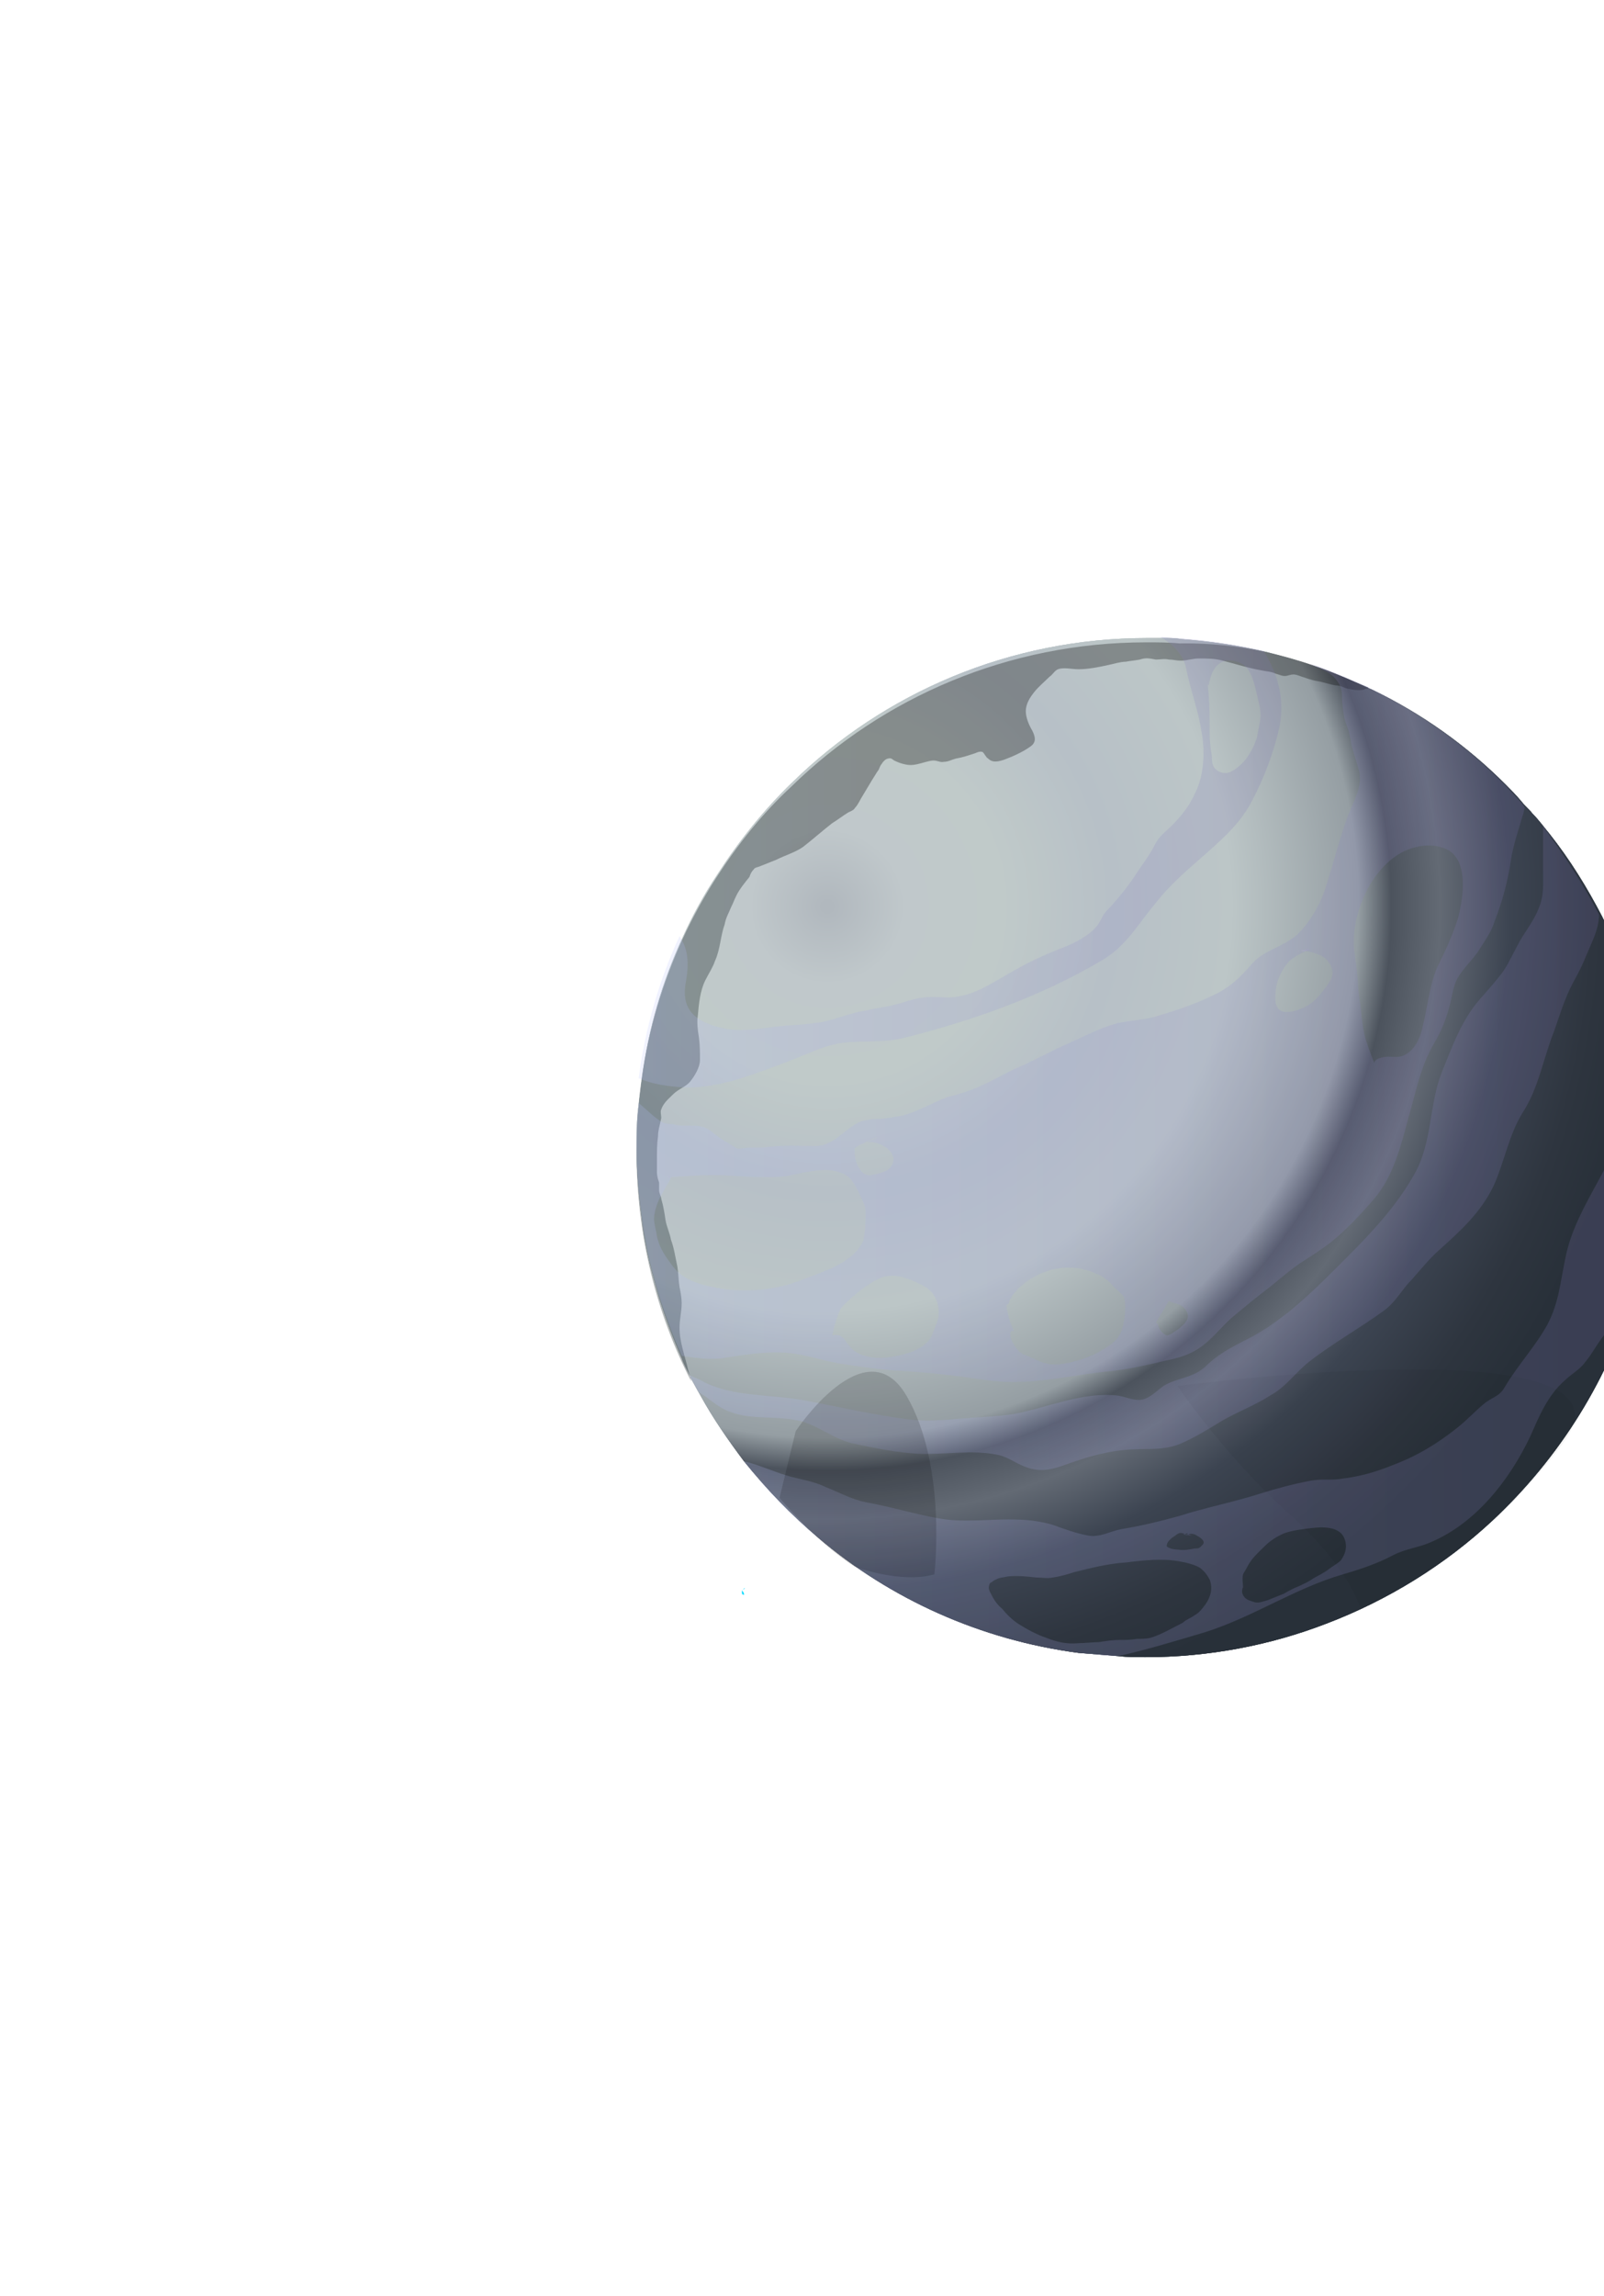 <svg width="504" height="721" viewBox="0 0 504 721" fill="none" xmlns="http://www.w3.org/2000/svg">
<g filter="url(#filter0_f_13_249)">
<path fill-rule="evenodd" clip-rule="evenodd" d="M520 360.168C520 375.374 517.973 390.58 513.918 404.434C505.808 432.818 489.926 457.824 468.976 477.422C454.108 491.277 436.198 502.428 416.6 509.862C399.028 516.62 379.768 520.337 359.831 520.337C357.128 520.337 354.087 520.337 351.383 519.999C347.328 519.661 342.936 519.323 338.881 518.985C308.131 514.93 279.747 502.09 257.107 482.829C248.659 475.733 240.887 467.623 233.791 458.837C228.722 452.079 223.992 445.321 219.937 437.887C218.923 436.198 217.909 434.17 216.895 432.481C216.895 432.481 216.895 432.481 216.895 432.143C215.882 430.115 214.868 428.426 214.192 426.398C211.489 420.316 209.123 413.896 207.096 407.475C205.744 402.745 204.393 398.014 203.379 393.283C202.703 389.904 202.027 386.525 201.69 382.808C200.676 375.374 200 367.94 200 360.168C200 355.775 200 351.382 200.676 346.99C201.014 344.286 201.352 341.583 201.69 338.88C203.717 322.998 208.11 308.13 214.53 294.276C217.571 287.517 221.288 280.759 225.343 274.677C232.101 264.202 239.873 254.402 248.997 245.617C277.719 217.57 317.255 200.337 360.507 200.337C362.196 200.337 363.886 200.337 365.576 200.337C367.265 200.337 369.292 200.337 370.982 200.675C380.106 201.351 389.229 202.702 398.015 204.73C403.083 206.081 408.152 207.433 412.883 209.123C416.262 210.136 419.303 211.488 422.682 212.84C425.048 213.853 427.413 214.867 429.778 215.881C430.116 216.219 430.454 216.219 431.13 216.557C446.674 223.991 460.866 234.128 473.031 246.293C474.72 247.982 476.41 249.672 478.099 251.699C479.113 253.051 480.465 254.064 481.478 255.416C483.506 257.444 485.195 259.809 486.885 261.836C493.305 269.946 498.712 278.732 503.442 287.855C508.849 298.669 513.242 310.157 516.283 321.984C518.31 333.811 520 346.652 520 360.168Z" fill="url(#paint0_radial_13_249)"/>
</g>
<g filter="url(#filter1_f_13_249)">
<path fill-rule="evenodd" clip-rule="evenodd" d="M520 360.168C520 375.374 517.973 390.58 513.918 404.434C505.808 432.818 489.926 457.824 468.976 477.422C454.108 491.277 436.198 502.428 416.6 509.862C399.028 516.62 379.768 520.337 359.831 520.337C357.128 520.337 354.087 520.337 351.383 519.999C347.328 519.661 342.936 519.323 338.881 518.985C308.131 514.93 279.747 502.09 257.107 482.829C248.659 475.733 240.887 467.623 233.791 458.837C228.722 452.079 223.992 445.321 219.937 437.887C218.923 436.198 217.909 434.17 216.895 432.481C216.895 432.481 216.895 432.481 216.895 432.143C215.882 430.115 214.868 428.426 214.192 426.398C211.489 420.316 209.123 413.896 207.096 407.475C205.744 402.745 204.393 398.014 203.379 393.283C202.703 389.904 202.027 386.525 201.69 382.808C200.676 375.374 200 367.94 200 360.168C200 355.775 200 351.382 200.676 346.99C201.014 344.286 201.352 341.583 201.69 338.88C203.717 322.998 208.11 308.13 214.53 294.276C217.571 287.517 221.288 280.759 225.343 274.677C232.101 264.202 239.873 254.402 248.997 245.617C277.719 217.57 317.255 200.337 360.507 200.337C362.196 200.337 363.886 200.337 365.576 200.337C367.265 200.337 369.292 200.337 370.982 200.675C380.106 201.351 389.229 202.702 398.015 204.73C403.083 206.081 408.152 207.433 412.883 209.123C416.262 210.136 419.303 211.488 422.682 212.84C425.048 213.853 427.413 214.867 429.778 215.881C430.116 216.219 430.454 216.219 431.13 216.557C446.674 223.991 460.866 234.128 473.031 246.293C474.72 247.982 476.41 249.672 478.099 251.699C479.113 253.051 480.465 254.064 481.478 255.416C483.506 257.444 485.195 259.809 486.885 261.836C493.305 269.946 498.712 278.732 503.442 287.855C508.849 298.669 513.242 310.157 516.283 321.984C518.31 333.811 520 346.652 520 360.168Z" fill="url(#paint1_radial_13_249)"/>
</g>
<path fill-rule="evenodd" clip-rule="evenodd" d="M520 360.168C520 375.374 517.973 390.58 513.918 404.434C505.808 432.818 489.926 457.824 468.976 477.422C454.108 491.277 436.198 502.428 416.6 509.862C399.028 516.62 379.768 520.337 359.831 520.337C357.128 520.337 354.087 520.337 351.383 519.999C347.328 519.661 342.936 519.323 338.881 518.985C308.131 514.93 279.747 502.09 257.107 482.829C248.659 475.733 240.887 467.623 233.791 458.837C228.722 452.079 223.992 445.321 219.937 437.887C218.923 436.198 217.909 434.17 216.895 432.481C216.895 432.481 216.895 432.481 216.895 432.143C215.882 430.115 214.868 428.426 214.192 426.398C211.489 420.316 209.123 413.896 207.096 407.475C205.744 402.745 204.393 398.014 203.379 393.283C202.703 389.904 202.027 386.525 201.69 382.808C200.676 375.374 200 367.94 200 360.168C200 355.775 200 351.382 200.676 346.99C201.014 344.286 201.352 341.583 201.69 338.88C203.717 322.998 208.11 308.13 214.53 294.276C217.571 287.517 221.288 280.759 225.343 274.677C232.101 264.202 239.873 254.402 248.997 245.617C277.719 217.57 317.255 200.337 360.507 200.337C362.196 200.337 363.886 200.337 365.576 200.337C367.265 200.337 369.292 200.337 370.982 200.675C380.106 201.351 389.229 202.702 398.015 204.73C403.083 206.081 408.152 207.433 412.883 209.123C416.262 210.136 419.303 211.488 422.682 212.84C425.048 213.853 427.413 214.867 429.778 215.881C430.116 216.219 430.454 216.219 431.13 216.557C446.674 223.991 460.866 234.128 473.031 246.293C474.72 247.982 476.41 249.672 478.099 251.699C479.113 253.051 480.465 254.064 481.478 255.416C483.506 257.444 485.195 259.809 486.885 261.836C493.305 269.946 498.712 278.732 503.442 287.855C508.849 298.669 513.242 310.157 516.283 321.984C518.31 333.811 520 346.652 520 360.168Z" fill="url(#paint2_radial_13_249)"/>
<path opacity="0.3" fill-rule="evenodd" clip-rule="evenodd" d="M430.116 216.22C429.44 216.22 429.102 216.22 428.427 216.557C426.737 216.895 425.047 216.557 423.358 216.22C422.006 215.882 421.331 215.206 419.641 215.206C417.614 214.868 415.924 214.192 413.897 213.854C411.869 213.516 410.179 212.84 408.152 212.165C406.462 211.489 405.787 211.827 404.435 212.165C403.083 212.503 402.07 211.827 400.718 211.489C399.366 210.813 397.677 210.813 396.325 210.475C392.27 209.799 388.215 208.448 384.161 207.434C381.795 206.758 379.43 206.758 376.727 206.758C374.699 206.758 373.009 207.434 370.982 207.434C369.63 207.434 368.617 207.096 367.265 207.096C365.913 206.758 364.562 207.096 363.21 207.096C361.183 206.758 360.169 206.42 358.141 207.096C356.452 207.434 355.438 207.434 353.749 207.772C352.059 207.772 350.032 208.448 348.342 208.786C345.301 209.461 341.922 210.137 338.881 210.137C336.853 210.137 334.15 209.461 332.46 210.137C331.447 210.475 330.771 211.827 329.757 212.503C328.068 214.192 326.378 215.544 325.026 217.233C323.675 218.923 322.323 220.95 322.323 223.316C322.323 225.343 323.337 227.708 324.351 229.398C325.364 231.425 325.702 233.115 323.675 234.467C321.309 236.156 318.268 237.508 315.565 238.522C313.537 239.197 311.848 239.535 310.496 238.184C309.82 237.846 309.483 236.832 308.807 236.156C308.131 235.818 307.117 236.156 306.441 236.494C304.414 237.17 302.386 237.846 300.359 238.184C299.007 238.522 297.994 239.197 296.642 239.197C295.29 239.535 294.277 238.522 292.587 238.859C290.56 239.197 288.194 240.211 286.167 240.211C284.477 240.211 282.45 239.535 281.098 238.859C280.422 238.522 280.084 237.846 279.071 238.184C278.395 238.184 277.381 239.197 277.043 239.873C276.367 240.549 276.367 241.563 275.692 242.239C275.016 243.252 274.678 243.928 274.002 244.942C272.988 246.631 271.975 248.321 270.961 250.01C270.285 251.024 269.609 252.714 268.596 253.727C268.258 254.403 267.244 254.741 266.568 255.079C264.879 256.093 263.189 257.444 261.499 258.458C258.458 260.824 255.417 263.527 252.376 265.892C250.011 267.582 246.631 268.595 243.928 269.947C242.239 270.623 240.549 271.299 238.86 271.975C238.184 272.312 237.17 272.312 236.832 272.988C236.156 273.664 235.818 274.34 235.48 275.354C234.129 277.043 232.439 279.071 231.426 281.098C230.75 282.45 230.412 283.463 229.736 284.815C229.06 286.505 228.046 288.194 227.708 290.222C226.357 293.939 226.357 297.994 224.667 301.711C223.992 303.738 222.64 305.765 221.626 307.793C219.937 311.172 219.599 315.227 219.261 318.944C218.923 320.971 219.261 323.675 219.599 325.702C219.937 328.068 219.937 330.433 219.937 332.798C219.937 335.164 218.247 337.867 216.895 339.556C215.544 341.246 213.178 341.922 211.489 343.611C210.137 344.963 208.448 346.315 207.772 348.342C207.434 349.018 207.772 350.032 207.772 351.045C207.434 353.073 206.758 354.762 206.758 356.79C206.42 359.155 206.42 361.521 206.42 364.224C206.42 365.575 206.42 366.589 206.42 367.941C206.42 369.292 206.758 370.306 207.096 371.32C207.096 371.996 207.096 373.009 207.096 373.685C207.096 374.699 207.772 375.713 207.772 376.389C208.448 378.754 208.786 380.781 209.123 383.147C209.461 385.174 210.475 387.202 210.813 389.229C211.827 391.932 212.165 394.636 212.841 397.677C213.178 399.704 213.178 402.07 213.516 404.097C213.854 405.787 214.192 407.476 214.192 409.166C214.192 411.869 213.516 414.234 213.516 416.938C213.516 421.33 215.206 425.723 216.22 430.116C216.558 431.468 216.895 432.481 217.233 433.833C206.082 412.207 200 387.54 200 361.521C200 329.757 209.124 300.359 225.005 275.692C231.763 265.216 239.535 255.417 248.659 246.969C277.381 218.923 316.917 201.689 360.169 201.689C363.548 201.689 367.265 201.689 370.644 202.027C391.595 201.689 411.869 207.096 430.116 216.22Z" fill="url(#paint3_linear_13_249)"/>
<path opacity="0.1" fill-rule="evenodd" clip-rule="evenodd" d="M369.969 435.185C369.969 435.185 384.837 457.149 404.774 475.059C424.711 492.968 427.414 505.133 427.414 505.133C427.414 505.133 464.922 489.589 491.617 452.419C518.312 415.587 369.969 435.185 369.969 435.185Z" fill="black" fill-opacity="0.5"/>
<path opacity="0.4" fill-rule="evenodd" clip-rule="evenodd" d="M397.002 204.393C388.216 202.365 379.431 201.014 369.969 200.338C368.28 200.338 366.252 200 364.562 200C368.279 202.027 371.996 205.744 372.672 209.799C374.024 216.558 376.389 222.64 377.403 229.06C378.755 235.48 378.417 243.59 375.376 249.335C373.686 253.052 371.321 256.093 368.28 259.134C366.252 261.162 364.225 262.513 362.873 265.216C361.521 267.92 359.832 270.285 358.142 272.65C355.777 276.368 353.074 280.084 350.032 283.464C349.019 284.815 348.005 285.491 346.991 286.843C345.978 288.532 345.302 290.222 343.95 291.573C340.909 294.615 336.516 296.642 332.799 297.994C327.73 300.021 323.338 302.049 318.607 304.752C311.849 308.469 306.104 312.862 298.332 313.2C295.629 313.2 292.926 312.862 290.222 313.2C286.843 313.538 283.802 314.889 280.761 315.565C278.058 316.241 275.017 316.579 272.313 317.255C267.583 317.93 263.866 319.62 259.473 320.634C253.728 321.985 247.646 321.647 241.564 322.661C236.157 323.337 231.764 324.013 226.358 322.661C218.248 320.634 213.855 316.917 215.544 308.131C216.558 302.387 216.22 297.994 213.517 293.939C207.097 307.793 202.704 322.999 200.677 338.543C204.394 340.232 208.786 340.908 212.503 341.246C224.33 342.598 237.171 337.191 247.984 333.136C253.39 331.109 259.135 328.068 265.217 327.392C271.637 326.716 277.044 327.392 283.464 326.04C305.09 320.634 326.379 313.2 345.977 301.711C354.087 296.98 357.466 290.222 363.211 283.464C367.942 277.381 373.686 272.65 379.43 267.582C385.175 262.513 390.244 257.782 393.623 251.024C397.34 243.928 400.381 235.818 402.07 228.046C403.76 219.261 401.395 211.151 397.002 204.393ZM395.988 226.019C395.65 227.709 395.312 229.736 394.974 231.426C393.623 235.818 390.919 240.211 386.865 242.239C385.175 243.252 382.472 242.577 381.458 240.887C380.782 239.873 380.782 238.522 380.782 237.508C380.444 235.143 380.106 233.115 380.106 230.75C380.106 225.343 380.106 219.937 379.43 214.53C380.106 217.571 379.431 209.799 384.161 207.772C386.527 206.758 389.906 207.772 391.595 209.461C393.623 211.827 394.299 215.544 394.974 218.247C395.65 221.288 396.326 223.316 395.988 226.019Z" fill="url(#paint4_linear_13_249)" fill-opacity="0.5"/>
<path opacity="0.4" fill-rule="evenodd" clip-rule="evenodd" d="M372.671 481.816C372.333 481.816 371.658 482.154 371.32 482.154L374.361 482.492C374.361 482.154 373.685 481.816 372.671 481.816ZM372.671 481.816C372.333 481.816 371.658 482.154 371.32 482.154L374.361 482.492C374.361 482.154 373.685 481.816 372.671 481.816ZM515.269 321.309C515.269 325.364 513.918 329.757 513.918 333.812C513.918 339.556 512.904 343.949 511.552 349.356C510.538 353.073 508.511 355.776 507.497 359.493C506.146 363.548 504.118 367.265 502.091 370.982C498.036 378.416 493.643 386.188 491.953 394.635C490.264 402.407 489.926 408.828 486.209 415.924C482.492 422.682 477.085 428.426 473.03 435.185C471.341 438.226 469.989 438.226 466.948 440.253C463.907 442.619 460.866 445.998 457.825 448.363C451.404 453.432 445.322 457.149 437.212 460.19C432.143 462.217 427.413 463.569 422.006 464.245C418.627 464.921 415.248 464.245 411.869 464.921C406.462 465.934 401.394 467.286 395.987 468.975C387.539 471.679 378.754 473.368 370.306 476.072C364.224 477.761 358.479 479.113 352.397 480.126C348.68 480.802 345.639 482.83 341.922 482.154C338.205 481.478 334.488 480.126 330.771 478.775C326.04 477.423 321.985 477.085 316.916 477.085C310.158 477.085 302.048 478.099 294.952 476.747C287.18 475.396 279.746 473.03 271.974 471.679C267.244 470.665 263.865 468.638 259.472 466.948C255.417 464.921 251.362 464.583 246.969 463.231C242.576 461.879 238.184 459.852 233.791 458.838C240.549 467.624 248.321 475.734 257.106 482.83C279.746 502.091 307.793 514.931 338.88 518.986C342.935 519.324 346.99 520 351.383 520C360.507 517.972 369.292 515.269 378.416 512.566C393.622 507.835 406.8 498.711 422.006 494.319C427.751 492.629 432.819 490.94 437.888 488.236C441.943 486.209 445.998 485.871 449.715 484.181C463.907 478.099 474.382 464.583 480.802 451.066C483.506 444.984 486.209 438.226 491.615 433.495C493.643 431.468 496.346 430.116 498.036 427.751C500.063 425.385 501.415 422.682 503.442 419.979C506.821 415.586 509.863 410.855 512.904 406.462C513.242 405.786 513.58 405.449 513.918 404.773C517.972 390.58 520 375.712 520 360.507C520 346.652 518.31 333.812 515.269 321.309ZM368.279 482.83C368.954 482.492 369.63 481.816 370.306 481.478C370.982 481.14 371.996 481.478 372.671 481.816C374.023 481.478 375.037 481.478 376.05 482.154C376.726 482.492 377.74 483.168 378.078 483.843C378.416 484.519 378.078 484.857 377.402 485.533C376.726 486.209 376.388 486.209 375.375 486.209C373.685 486.547 371.996 486.885 369.968 486.547C368.954 486.547 367.265 486.209 366.589 485.533C366.589 484.181 367.603 483.506 368.279 482.83ZM378.754 503.78C377.74 505.132 376.726 506.483 375.375 507.159C374.023 508.173 372.671 508.511 371.658 509.525C368.279 511.214 364.9 513.242 361.52 514.255C360.169 514.593 358.479 514.593 357.128 514.593C355.438 514.931 353.411 514.931 351.721 514.931C349.694 514.931 347.328 515.269 345.301 515.607C343.273 515.607 340.908 515.945 338.88 515.945C335.163 516.283 332.122 515.607 328.743 514.255C325.702 513.242 322.661 511.552 319.958 509.862C317.93 508.511 316.241 506.821 314.889 505.132C313.199 503.78 312.186 502.091 311.172 500.063C310.834 499.387 310.496 498.711 310.834 497.698C310.834 497.36 311.172 497.022 311.172 497.022C311.848 496.684 312.524 496.008 312.862 496.008C313.875 495.332 315.227 495.332 316.579 494.994C319.62 494.657 322.661 494.994 325.702 495.332C327.392 495.332 329.081 495.67 330.771 495.332C333.136 494.994 335.501 494.319 337.529 493.643C342.935 492.291 348.342 490.94 353.749 490.602C359.155 489.926 365.237 489.25 370.644 490.264C372.671 490.602 375.375 491.277 377.064 492.291C378.416 493.305 379.43 494.657 380.105 496.008C381.119 498.711 380.443 501.415 378.754 503.78ZM421.33 489.926C420.317 490.94 418.965 491.615 417.613 492.629C415.924 493.981 414.234 494.657 412.545 495.67C411.193 496.684 409.503 497.36 408.152 498.036C406.462 498.711 405.111 499.387 403.421 500.401C401.732 501.077 400.042 501.753 398.353 502.428C397.001 502.766 395.649 503.442 394.298 503.104C393.284 502.766 391.932 502.428 391.256 501.753C389.905 500.401 390.243 499.049 390.581 498.374C390.581 497.36 390.243 495.67 390.581 494.319C390.919 493.643 391.594 492.629 391.932 491.953C393.284 489.25 395.311 487.56 397.339 485.533C399.028 483.843 401.056 482.492 403.421 481.478C406.124 480.464 409.504 480.126 412.207 479.789C415.248 479.451 420.655 479.113 422.344 482.83C423.358 485.195 423.02 487.56 421.33 489.926ZM374.699 482.154C374.361 482.154 373.685 481.816 373.009 481.478C372.671 481.478 371.996 481.816 371.658 481.816L374.699 482.154Z" fill="url(#paint5_linear_13_249)" fill-opacity="0.5"/>
<path opacity="0.4" fill-rule="evenodd" clip-rule="evenodd" d="M502.43 287.181V287.857C502.092 292.249 500.403 295.291 498.713 299.345C497.361 302.725 496.01 305.428 494.32 308.469C491.617 313.538 490.265 318.268 488.238 324.013C484.859 332.461 483.507 341.584 478.438 349.356C474.046 356.452 472.694 364.9 469.315 372.334C465.26 380.782 458.84 386.526 452.081 392.608C449.04 395.312 446.337 398.691 443.634 401.732C440.593 404.773 438.565 408.828 434.848 411.531C427.414 416.938 418.966 421.669 411.532 427.413C407.14 430.792 404.098 435.523 399.03 438.226C394.299 441.267 388.893 443.295 384.162 445.998C379.769 448.701 375.376 451.405 370.645 453.432C365.239 455.46 360.846 454.784 355.102 455.122C349.019 455.46 342.599 457.149 336.855 459.177C332.124 460.866 328.069 462.556 323 460.866C319.621 459.852 316.918 457.487 313.539 456.811C305.429 455.122 296.643 456.811 288.533 456.473C282.113 456.135 275.355 454.784 268.935 453.432C262.852 452.418 257.784 448.026 252.039 446.336C244.605 444.309 236.158 445.998 229.399 443.295C226.358 442.281 223.655 439.916 221.29 438.226C220.614 437.888 220.276 437.55 219.6 437.212C218.586 435.523 217.573 433.495 216.559 431.806C218.248 432.482 219.938 433.158 221.627 434.171C230.751 438.564 242.24 437.888 252.039 439.578C263.19 441.605 274.341 444.309 285.492 445.66C290.223 446.336 294.616 445.998 299.347 445.66C305.767 444.984 312.187 444.984 318.607 443.971C329.42 441.943 340.234 436.875 351.385 438.226C353.412 438.564 355.777 439.578 357.805 439.578C360.846 439.578 363.211 436.875 365.577 435.185C369.97 432.482 374.7 432.82 378.755 429.103C382.472 425.386 386.865 423.02 391.596 420.655C403.76 414.573 413.56 404.435 423.359 394.636C431.469 386.526 439.241 378.078 444.648 368.279C450.054 358.48 449.04 346.653 453.095 336.515C456.136 329.081 458.502 322.323 463.233 315.903C465.598 312.862 468.301 310.159 470.667 307.117C473.37 304.076 474.721 300.697 476.749 296.98C478.776 292.925 481.818 289.546 483.507 285.153C485.197 281.098 484.859 277.719 484.859 273.326C484.859 268.934 484.859 264.203 484.859 259.472C491.955 269.272 497.699 278.057 502.43 287.181Z" fill="url(#paint6_linear_13_249)" fill-opacity="0.5"/>
<path opacity="0.4" fill-rule="evenodd" clip-rule="evenodd" d="M477.086 251.024C475.396 249.335 473.706 247.307 472.017 245.618C459.852 233.453 445.66 223.654 430.116 215.882C429.778 215.544 429.44 215.544 428.764 215.206C426.399 214.192 424.034 213.178 421.668 212.165C418.289 210.813 415.248 209.461 411.869 208.448C412.883 209.124 414.234 209.799 414.572 209.799C416.6 210.813 418.289 211.489 419.641 213.178C420.993 214.868 421.668 216.22 421.668 218.585C421.668 220.612 422.006 222.978 422.344 225.005C422.682 227.033 423.696 228.722 424.034 230.75C424.372 231.763 424.372 232.777 424.71 234.129C425.385 236.832 426.399 239.535 427.075 242.239C428.089 247.307 425.385 251.362 423.696 255.755C420.993 262.851 419.303 269.947 416.938 277.381C415.248 283.126 412.207 288.87 407.814 293.263C403.421 297.318 397.001 298.332 393.284 302.724C389.905 306.779 385.85 310.496 381.119 312.524C375.713 315.227 369.63 317.255 363.886 318.944C359.831 320.296 355.438 320.296 351.045 321.309C345.639 322.661 340.908 325.364 336.177 327.392C330.771 329.757 326.04 332.46 320.634 334.826C315.227 337.191 310.496 340.232 305.09 342.26C302.386 343.274 299.683 343.949 297.318 344.625C291.911 346.653 286.843 350.032 281.098 350.708C279.071 351.045 277.043 351.383 275.016 351.383C273.326 351.383 271.975 351.721 270.623 352.059C265.554 354.087 262.513 359.493 256.769 359.831C251.362 359.831 246.294 359.493 241.225 360.169C238.522 360.507 236.156 360.169 233.791 360.507C233.115 360.507 232.101 360.845 231.426 360.507C230.75 360.169 229.736 359.493 228.722 358.817C226.695 357.804 225.005 356.452 223.316 355.1C219.937 352.397 215.544 354.087 211.827 353.073C210.813 352.735 209.124 353.073 208.11 352.397C205.744 351.045 202.703 348.004 200.676 346.315C200.338 350.708 200 355.1 200 359.493C200 367.265 200.676 374.699 201.69 382.133C202.027 385.512 202.703 388.891 203.379 392.608C204.393 397.339 205.744 402.408 207.096 406.8C209.123 413.221 211.489 419.641 214.192 425.723C218.585 426.399 222.978 427.075 227.371 426.399C233.791 425.385 239.873 424.372 246.294 424.71C252.376 425.048 257.782 427.075 263.527 428.089C269.947 429.102 276.705 430.116 283.464 430.454C289.546 430.792 295.628 431.468 301.373 432.144C305.766 432.819 310.496 433.495 314.889 433.833C326.716 434.509 338.205 431.468 349.694 430.454C355.438 429.778 361.183 428.427 366.927 427.075C370.306 426.399 373.685 425.385 376.727 423.358C380.781 420.655 383.485 416.938 386.864 413.897C390.919 410.517 394.974 407.138 399.029 404.097C402.408 401.394 405.787 398.353 409.504 395.987C412.207 394.298 415.248 392.27 417.951 390.243C423.02 386.188 427.413 381.457 431.806 376.389C437.888 369.293 440.253 359.493 442.619 350.708C444.984 342.598 446.336 334.826 450.729 327.392C452.756 324.013 454.446 319.958 455.459 315.903C456.135 313.538 456.473 310.496 457.487 308.131C459.176 304.414 462.893 301.373 464.921 297.994C466.61 295.29 468.638 292.587 469.652 289.208C472.017 283.126 473.706 277.043 474.72 270.285C475.396 265.554 477.086 260.824 478.437 256.093C478.775 255.417 478.775 254.403 479.113 253.728C479.113 253.39 478.099 252.038 477.086 251.024ZM268.596 360.507C268.933 359.831 275.016 357.466 275.692 357.128C275.692 357.128 275.692 357.128 275.354 357.128L271.299 358.817C275.692 357.466 283.464 361.859 279.746 366.589C278.733 367.941 275.692 368.617 274.002 368.955C272.313 369.293 271.299 368.617 270.285 367.265C269.271 365.913 268.596 363.886 268.596 362.196C268.596 361.859 268.596 360.845 268.596 360.507ZM220.95 403.421C216.22 402.07 213.178 400.38 210.475 396.325C208.448 393.622 207.096 391.257 206.42 388.215C206.082 385.512 205.069 383.485 205.744 380.781C206.082 378.754 207.096 376.389 208.11 374.699C209.124 372.672 210.813 370.306 210.813 369.63C215.544 369.293 219.937 368.955 224.329 368.955C229.398 368.955 234.805 369.63 239.873 369.63C242.239 369.63 244.604 369.63 246.969 369.293C249.335 368.955 251.362 368.279 253.728 367.941C257.782 367.265 261.499 366.927 265.216 368.617C267.92 369.968 269.271 373.347 270.623 376.051C271.299 377.74 271.975 378.754 271.975 380.781C271.975 383.147 271.975 385.174 271.637 387.202C271.637 387.878 271.299 388.891 271.299 389.567C267.92 396.663 259.134 399.029 252.376 401.732C242.239 405.787 231.088 406.125 220.95 403.421ZM292.925 418.965C290.898 424.372 282.112 426.061 277.043 426.399C274.678 426.399 271.637 426.061 269.271 424.71C267.92 424.034 266.906 422.682 265.892 421.331C265.216 420.317 264.203 418.627 261.499 419.303C262.175 416.262 262.851 413.559 264.203 410.855C265.216 409.504 266.568 408.49 267.92 407.138C270.285 405.111 272.988 403.083 275.692 401.732C280.084 399.366 284.815 401.056 288.87 403.083C291.911 404.435 293.939 406.463 294.615 409.504C295.628 413.221 294.277 415.586 292.925 418.965ZM352.397 417.951C350.707 421.668 348.342 422.682 344.963 424.71C340.908 426.737 335.502 428.427 331.109 428.427C328.743 428.427 326.378 427.413 324.351 426.399C322.999 425.723 321.309 425.385 320.296 424.372C317.254 421.331 316.579 417.276 318.606 417.951C317.254 415.248 316.579 412.545 316.241 409.842C316.917 409.504 317.254 408.828 317.254 408.152C318.944 405.111 321.985 402.408 325.364 400.718C330.771 397.677 337.867 397.001 343.949 399.704C346.653 400.718 348.342 402.07 350.032 404.097C351.045 405.111 352.059 405.787 353.073 407.138C354.087 409.842 353.411 414.91 352.397 417.951ZM370.306 417.276C369.293 417.951 367.603 419.303 366.589 419.303C365.575 418.965 363.886 417.276 363.886 415.924L363.21 415.248C364.562 412.883 365.913 410.855 367.265 408.49C369.293 409.504 371.32 409.166 372.672 411.531C374.361 413.897 371.996 415.924 370.306 417.276ZM415.924 310.834C414.234 313.2 411.869 315.565 409.166 316.579C405.787 317.93 401.056 319.282 400.718 313.875C400.718 310.834 401.056 308.469 402.408 305.766C404.435 301.711 406.125 300.697 410.179 298.67C411.531 298.67 413.221 299.345 414.234 299.683C416.262 300.359 418.289 302.387 418.627 304.752C418.965 307.117 417.276 309.145 415.924 310.834ZM458.163 288.194C456.473 293.601 454.108 298.67 451.742 303.4C449.039 309.483 448.701 315.903 447.012 322.323C446.336 326.04 444.308 330.095 440.929 331.447C439.24 332.123 437.888 331.785 436.199 331.785C434.509 331.785 431.806 332.46 431.806 333.812C430.792 331.109 429.44 327.73 428.764 325.026C428.089 321.985 427.751 318.606 427.413 315.227C426.737 311.848 426.737 308.469 426.399 305.09C426.061 302.049 425.385 298.67 425.385 295.628C425.385 285.153 431.468 271.975 441.267 267.244C444.308 265.892 447.35 265.216 450.729 265.554C454.446 266.23 456.811 267.244 458.501 270.961C460.528 276.03 459.514 282.788 458.163 288.194Z" fill="url(#paint7_linear_13_249)" fill-opacity="0.5"/>
<path opacity="0.4" fill-rule="evenodd" clip-rule="evenodd" d="M411.531 297.994C411.193 298.332 410.517 298.332 410.179 298.67C409.166 298.67 408.49 298.332 407.814 298.67L411.531 297.994Z" fill="url(#paint8_linear_13_249)" fill-opacity="0.5"/>
<path opacity="0.4" fill-rule="evenodd" clip-rule="evenodd" d="M210.477 369.631C210.139 369.631 209.801 369.631 209.801 369.631C210.477 369.293 210.477 369.293 210.477 369.631Z" fill="url(#paint9_linear_13_249)" fill-opacity="0.5"/>
<path opacity="0.3" fill-rule="evenodd" clip-rule="evenodd" d="M268.597 491.954C268.597 491.954 283.127 497.36 293.602 494.319C293.602 494.319 297.657 460.19 284.816 438.226C271.976 416.262 250.012 449.377 250.012 449.377L244.943 470.327C244.943 470.327 257.108 484.857 268.597 491.954Z" fill="black" fill-opacity="0.5"/>
<path fill-rule="evenodd" clip-rule="evenodd" d="M233.116 499.388C233.454 499.726 233.792 500.064 233.792 500.74C233.116 500.74 233.116 500.402 233.116 499.726C233.116 499.05 233.454 499.388 233.792 498.712C233.792 498.712 233.792 498.712 234.13 498.712L233.116 499.388Z" fill="#0EDBFF"/>
<defs>
<filter id="filter0_f_13_249" x="100" y="100.337" width="520" height="520" filterUnits="userSpaceOnUse" color-interpolation-filters="sRGB">
<feFlood flood-opacity="0" result="BackgroundImageFix"/>
<feBlend mode="normal" in="SourceGraphic" in2="BackgroundImageFix" result="shape"/>
<feGaussianBlur stdDeviation="50" result="effect1_foregroundBlur_13_249"/>
</filter>
<filter id="filter1_f_13_249" x="0" y="0.337" width="720" height="720" filterUnits="userSpaceOnUse" color-interpolation-filters="sRGB">
<feFlood flood-opacity="0" result="BackgroundImageFix"/>
<feBlend mode="normal" in="SourceGraphic" in2="BackgroundImageFix" result="shape"/>
<feGaussianBlur stdDeviation="100" result="effect1_foregroundBlur_13_249"/>
</filter>
<radialGradient id="paint0_radial_13_249" cx="0" cy="0" r="1" gradientUnits="userSpaceOnUse" gradientTransform="translate(260.646 285.172) scale(257.154)">
<stop offset="0.006" stop-color="#B1B8BE"/>
<stop offset="0.094" stop-color="#C0C8CB"/>
<stop offset="0.211" stop-color="#C0CAC9"/>
<stop offset="0.345" stop-color="#B7C0C7"/>
<stop offset="0.49" stop-color="#BCC6C7"/>
<stop offset="0.644" stop-color="#959EA3"/>
<stop offset="0.684" stop-color="#4C535D"/>
<stop offset="0.743" stop-color="#636A74"/>
<stop offset="0.828" stop-color="#3C4451"/>
<stop offset="0.929" stop-color="#2E353F"/>
<stop offset="1" stop-color="#283039"/>
</radialGradient>
<radialGradient id="paint1_radial_13_249" cx="0" cy="0" r="1" gradientUnits="userSpaceOnUse" gradientTransform="translate(260.646 285.172) scale(257.154)">
<stop offset="0.006" stop-color="#B1B8BE"/>
<stop offset="0.094" stop-color="#C0C8CB"/>
<stop offset="0.211" stop-color="#C0CAC9"/>
<stop offset="0.345" stop-color="#B7C0C7"/>
<stop offset="0.49" stop-color="#BCC6C7"/>
<stop offset="0.644" stop-color="#959EA3"/>
<stop offset="0.684" stop-color="#4C535D"/>
<stop offset="0.743" stop-color="#636A74"/>
<stop offset="0.828" stop-color="#3C4451"/>
<stop offset="0.929" stop-color="#2E353F"/>
<stop offset="1" stop-color="#283039"/>
</radialGradient>
<radialGradient id="paint2_radial_13_249" cx="0" cy="0" r="1" gradientUnits="userSpaceOnUse" gradientTransform="translate(260.646 285.172) scale(257.154)">
<stop offset="0.006" stop-color="#B1B8BE"/>
<stop offset="0.094" stop-color="#C0C8CB"/>
<stop offset="0.211" stop-color="#C0CAC9"/>
<stop offset="0.345" stop-color="#B7C0C7"/>
<stop offset="0.49" stop-color="#BCC6C7"/>
<stop offset="0.644" stop-color="#959EA3"/>
<stop offset="0.684" stop-color="#4C535D"/>
<stop offset="0.743" stop-color="#636A74"/>
<stop offset="0.828" stop-color="#3C4451"/>
<stop offset="0.929" stop-color="#2E353F"/>
<stop offset="1" stop-color="#283039"/>
</radialGradient>
<linearGradient id="paint3_linear_13_249" x1="199.702" y1="316.132" x2="429.986" y2="316.132" gradientUnits="userSpaceOnUse">
<stop offset="0.011" stop-color="#001218"/>
<stop offset="0.322"/>
<stop offset="0.551"/>
<stop offset="0.752"/>
<stop offset="0.938"/>
<stop offset="1"/>
</linearGradient>
<linearGradient id="paint4_linear_13_249" x1="201.163" y1="270.819" x2="402.492" y2="270.819" gradientUnits="userSpaceOnUse">
<stop stop-color="#B8C2FF"/>
<stop offset="1" stop-color="#7D72B3"/>
</linearGradient>
<linearGradient id="paint5_linear_13_249" x1="233.838" y1="420.677" x2="519.878" y2="420.677" gradientUnits="userSpaceOnUse">
<stop stop-color="#B8C2FF"/>
<stop offset="1" stop-color="#7D72B3"/>
</linearGradient>
<linearGradient id="paint6_linear_13_249" x1="216.944" y1="361.513" x2="502.41" y2="361.513" gradientUnits="userSpaceOnUse">
<stop stop-color="#B8C2FF"/>
<stop offset="1" stop-color="#7D72B3"/>
</linearGradient>
<linearGradient id="paint7_linear_13_249" x1="199.709" y1="321.62" x2="480.309" y2="321.62" gradientUnits="userSpaceOnUse">
<stop stop-color="#B8C2FF"/>
<stop offset="1" stop-color="#7D72B3"/>
</linearGradient>
<linearGradient id="paint8_linear_13_249" x1="407.591" y1="298.491" x2="411.443" y2="298.491" gradientUnits="userSpaceOnUse">
<stop stop-color="#E8DDFF"/>
<stop offset="1" stop-color="#AA8AD8"/>
</linearGradient>
<linearGradient id="paint9_linear_13_249" x1="209.746" y1="369.667" x2="210.546" y2="369.667" gradientUnits="userSpaceOnUse">
<stop stop-color="#E8DDFF"/>
<stop offset="1" stop-color="#AA8AD8"/>
</linearGradient>
</defs>
</svg>
